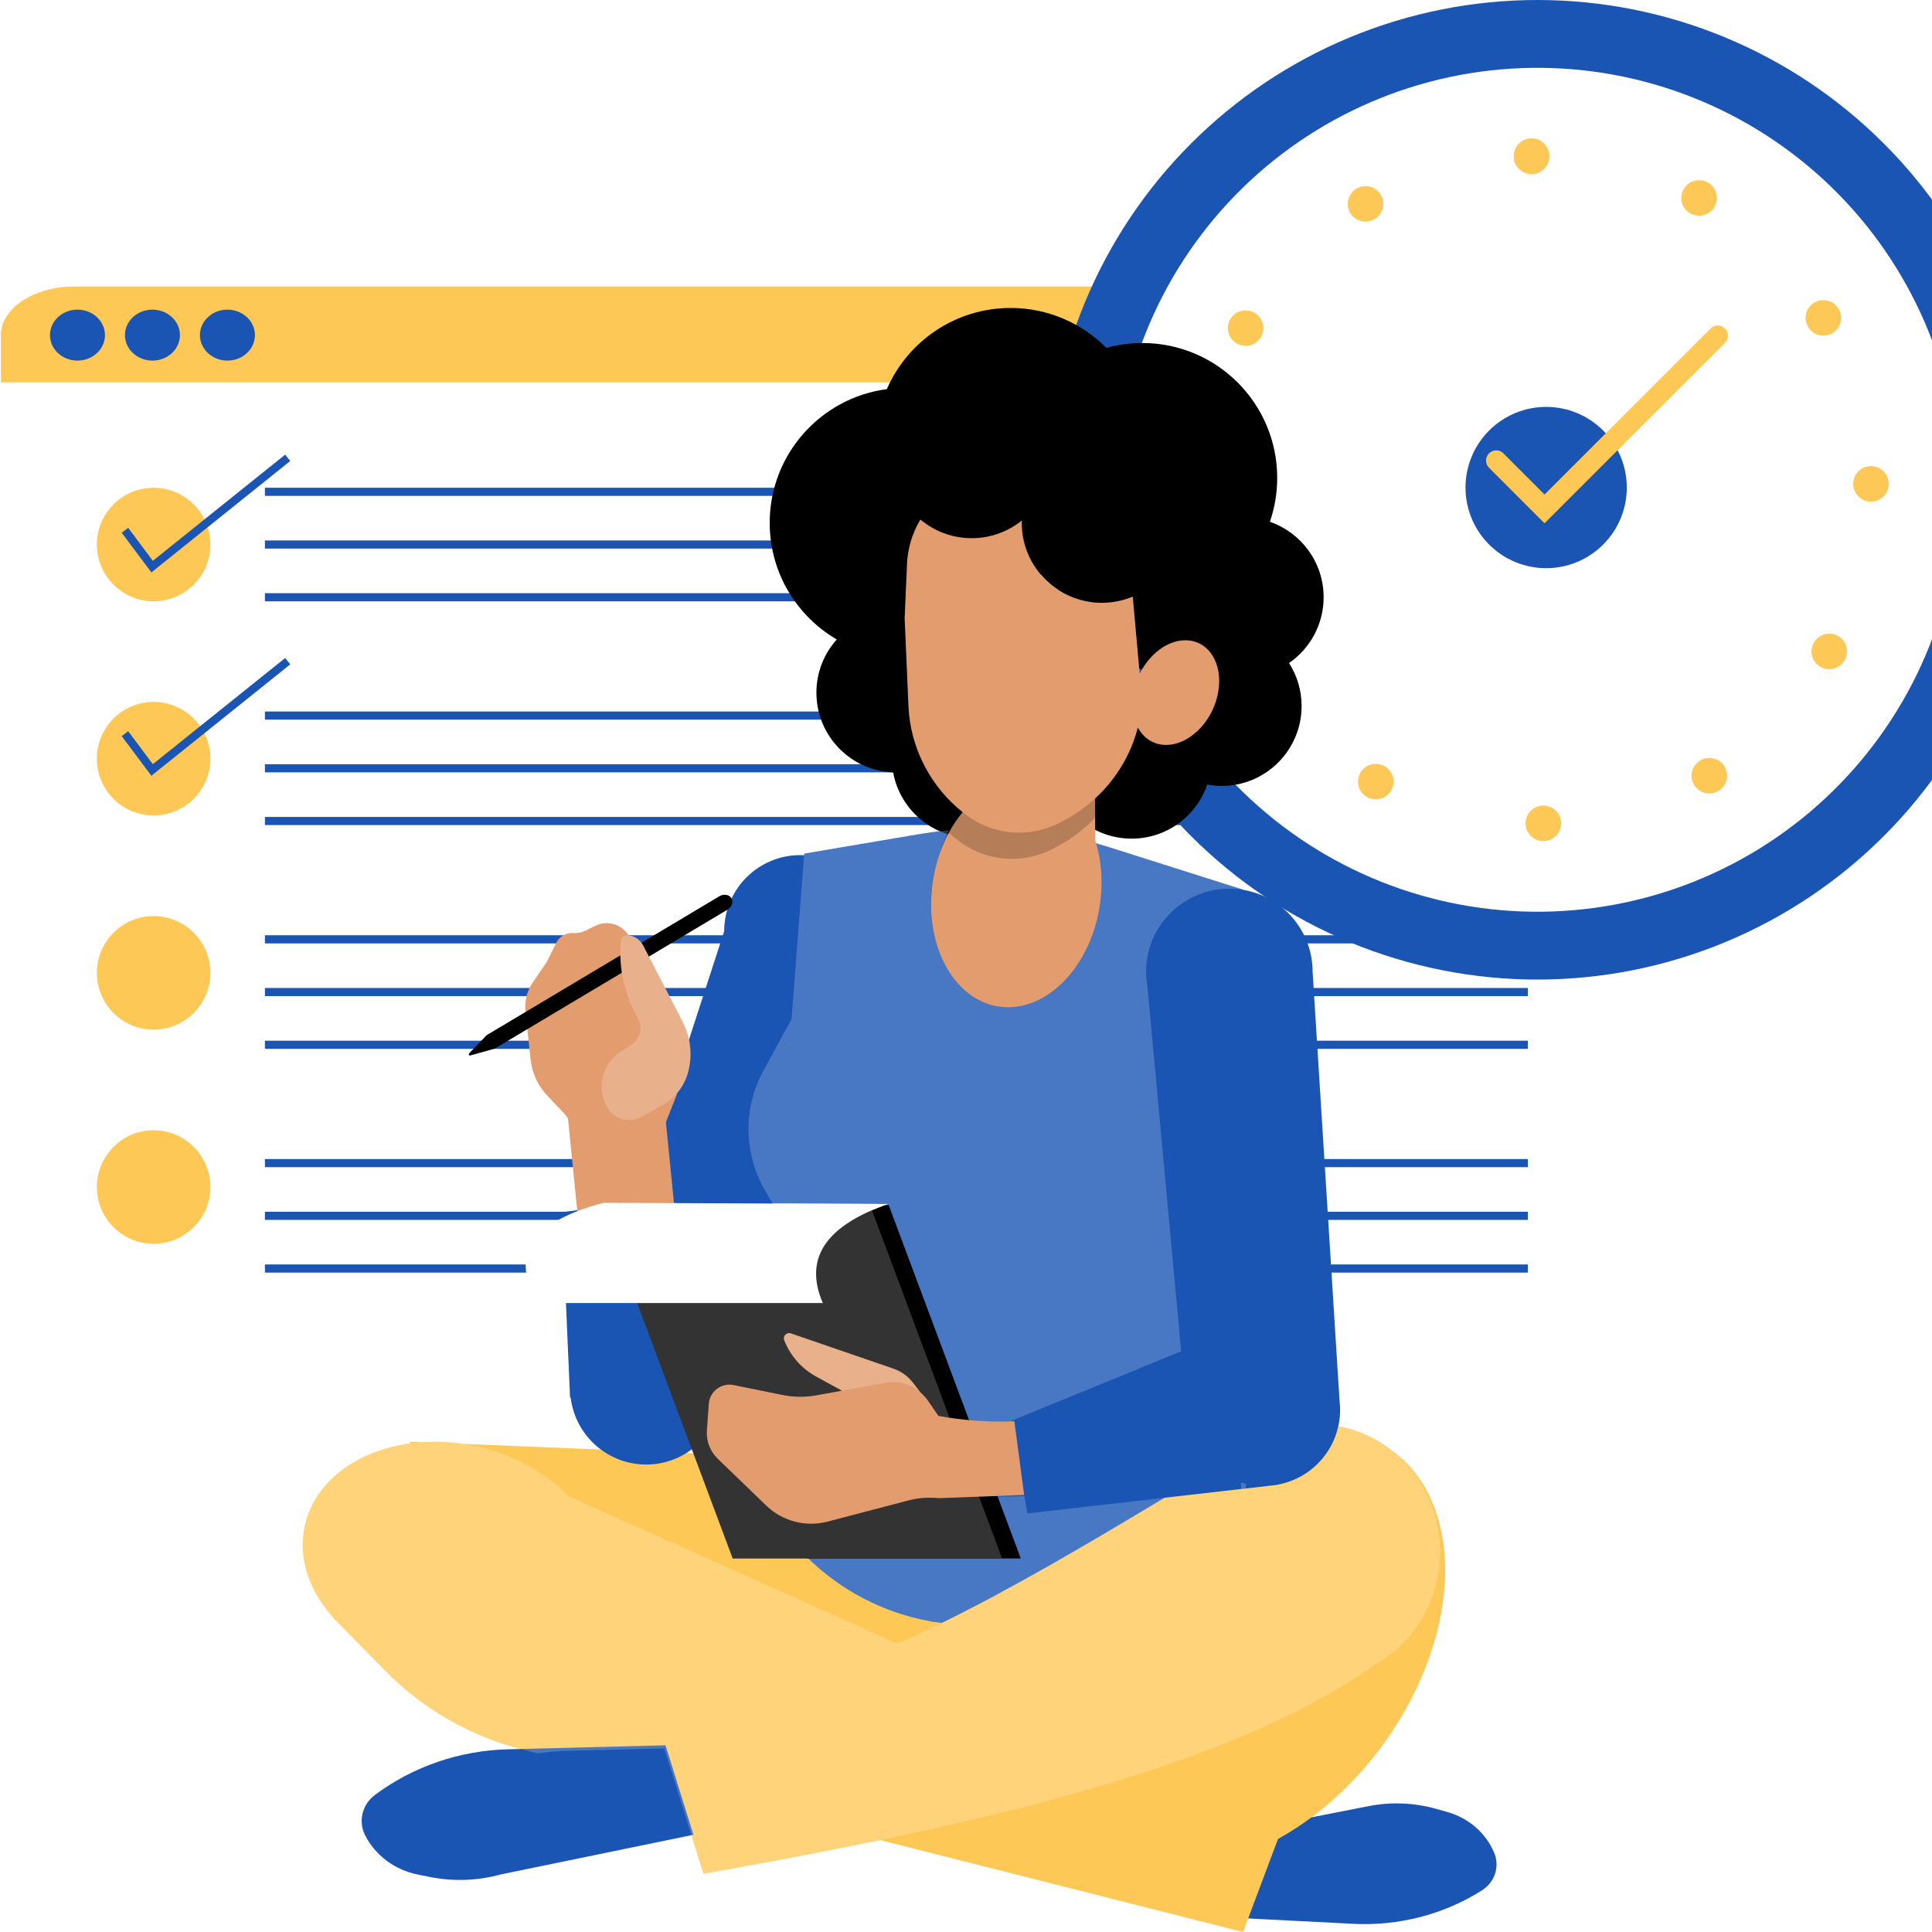 <svg xmlns="http://www.w3.org/2000/svg" xmlns:xlink="http://www.w3.org/1999/xlink" width="1080" zoomAndPan="magnify" viewBox="0 0 810 810" height="1080" preserveAspectRatio="xMidYMid meet" version="1.0"><defs><filter x="0%" y="0%" width="100%" height="100%" id="77b7a23344"><feColorMatrix values="0 0 0 0 1 0 0 0 0 1 0 0 0 0 1 0 0 0 1 0" color-interpolation-filters="sRGB"/></filter><mask id="e424b3c614"><g filter="url(#77b7a23344)"><rect x="-81" width="972" fill="#000000" y="-81" height="972" fill-opacity="0.2"/></g></mask><clipPath id="a0fc6d100e"><rect x="0" width="481" y="0" height="442"/></clipPath><mask id="b24eb450b8"><g filter="url(#77b7a23344)"><rect x="-81" width="972" fill="#000000" y="-81" height="972" fill-opacity="0.2"/></g></mask><clipPath id="a04d5f8bc4"><path d="M 1 1 L 63.84 1 L 63.84 28 L 1 28 Z M 1 1 " clip-rule="nonzero"/></clipPath><clipPath id="8d9d0fcdf1"><rect x="0" width="64" y="0" height="29"/></clipPath></defs><rect x="-81" width="972" fill="#ffffff" y="-81" height="972" fill-opacity="1"/><rect x="-81" width="972" fill="#ffffff" y="-81" height="972" fill-opacity="1"/><path fill="#ffffff" d="M 670.332 120.445 L 31.164 120.445 C 14.18 120.445 0.363 133.145 0.363 148.75 L 0.363 566.945 C 0.363 582.555 14.18 595.254 31.164 595.254 L 670.332 595.254 C 687.316 595.254 701.133 582.555 701.133 566.945 L 701.133 148.75 C 701.133 133.145 687.316 120.445 670.332 120.445 Z M 670.332 120.445 " fill-opacity="1" fill-rule="nonzero"/><path fill="#ffffff" d="M 416.348 595.941 C 413.008 595.863 409.691 595.699 406.406 595.398 C 409.691 595.699 413.008 595.887 416.348 595.941 Z M 416.348 595.941 " fill-opacity="1" fill-rule="nonzero"/><path fill="#ffffff" d="M 517.664 767.848 L 582.129 754.488 C 591.508 752.543 601.223 752.953 610.406 755.676 L 615.07 757.062 C 624.125 759.746 631.422 766.473 634.836 775.273 C 637.184 781.32 635.016 788.18 629.625 791.781 C 613.719 802.406 594.801 807.594 575.699 806.562 L 513.059 803.188 Z M 517.664 767.848 " fill-opacity="1" fill-rule="nonzero"/><path fill="#1a55b4" d="M 509.324 769.887 L 573.785 757.23 C 583.168 755.387 592.883 755.773 602.066 758.355 L 606.73 759.668 C 615.781 762.211 623.082 768.586 626.496 776.926 C 628.84 782.652 626.676 789.152 621.281 792.566 C 605.379 802.633 586.457 807.547 567.355 806.57 L 504.719 803.371 Z M 509.324 769.887 " fill-opacity="1" fill-rule="nonzero"/><path fill="#fec857" d="M 583.297 607.938 C 574.695 601.191 563.992 597.188 552.387 597.188 C 544.938 597.188 537.863 598.852 531.477 601.82 C 515.383 606.547 499.078 616.363 484.746 630.051 C 461.98 643.699 440.754 656.238 419.914 667.473 L 341.145 611.344 L 194.105 605.355 C 188.223 604.477 182.441 604.27 176.883 604.652 L 172.07 604.457 L 171.84 605.164 C 149.641 608.223 131.953 621.074 127.816 639.59 C 124.516 654.355 130.551 669.531 142.656 681.27 L 161.492 700.445 C 177.281 716.52 197.188 727.949 219.031 733.484 L 283.777 749.883 L 294.922 785.602 C 320.188 781.129 345.008 776.469 369.016 771.473 L 521.172 810.012 L 535.812 770.98 C 556.516 759.621 576.055 740.492 589.566 716.227 C 613.871 672.574 610.395 627.141 583.297 607.938 Z M 583.297 607.938 " fill-opacity="1" fill-rule="nonzero"/><path fill="#ffffff" d="M 268.266 770.141 L 201.523 789.391 C 191.809 792.191 181.555 792.547 171.676 790.418 L 166.656 789.34 C 156.918 787.242 148.695 780.754 144.395 771.77 C 141.438 765.602 143.164 758.207 148.547 753.98 C 164.426 741.523 183.914 734.543 204.09 734.086 L 270.262 732.594 Z M 268.266 770.141 " fill-opacity="1" fill-rule="nonzero"/><path fill="#1a55b4" d="M 290.734 769.238 L 210.078 785.836 C 200.355 788.527 190.105 788.902 180.234 786.926 L 175.223 785.926 C 165.496 783.977 157.301 777.859 153.035 769.363 C 150.109 763.527 151.863 756.512 157.262 752.484 C 173.184 740.613 192.691 733.922 212.867 733.406 L 279.023 731.727 Z M 290.734 769.238 " fill-opacity="1" fill-rule="nonzero"/><path fill="#fec857" d="M 670.332 120.117 L 31.164 120.117 C 14.18 120.117 0.363 129.262 0.363 140.508 L 0.363 160.293 L 701.133 160.293 L 701.133 140.508 C 701.133 129.262 687.316 120.117 670.332 120.117 Z M 670.332 120.117 " fill-opacity="1" fill-rule="nonzero"/><path fill="#fec857" d="M 64.406 204.488 C 51.277 204.488 40.598 215.168 40.598 228.297 C 40.598 241.422 51.277 252.102 64.406 252.102 C 77.535 252.102 88.215 241.422 88.215 228.297 C 88.215 215.168 77.535 204.488 64.406 204.488 Z M 64.406 204.488 " fill-opacity="1" fill-rule="nonzero"/><path fill="#fec857" d="M 64.406 294.281 C 51.277 294.281 40.598 304.961 40.598 318.086 C 40.598 331.215 51.277 341.895 64.406 341.895 C 77.535 341.895 88.215 331.215 88.215 318.086 C 88.215 304.961 77.535 294.281 64.406 294.281 Z M 64.406 294.281 " fill-opacity="1" fill-rule="nonzero"/><path fill="#fec857" d="M 64.406 384.07 C 51.277 384.07 40.598 394.75 40.598 407.879 C 40.598 421.008 51.277 431.688 64.406 431.688 C 77.535 431.688 88.215 421.008 88.215 407.879 C 88.215 394.75 77.535 384.07 64.406 384.07 Z M 64.406 384.07 " fill-opacity="1" fill-rule="nonzero"/><path fill="#fec857" d="M 64.406 473.863 C 51.277 473.863 40.598 484.543 40.598 497.672 C 40.598 510.797 51.277 521.477 64.406 521.477 C 77.535 521.477 88.215 510.797 88.215 497.672 C 88.215 484.543 77.535 473.863 64.406 473.863 Z M 64.406 473.863 " fill-opacity="1" fill-rule="nonzero"/><path fill="#1a55b4" d="M 32.48 129.816 C 26.125 129.816 20.953 134.609 20.953 140.504 C 20.953 146.395 26.125 151.191 32.48 151.191 C 38.836 151.191 44.008 146.395 44.008 140.504 C 44.008 134.609 38.836 129.816 32.48 129.816 Z M 32.48 129.816 " fill-opacity="1" fill-rule="nonzero"/><path fill="#1a55b4" d="M 63.914 151.191 C 70.27 151.191 75.441 146.395 75.441 140.504 C 75.441 134.609 70.27 129.816 63.914 129.816 C 57.559 129.816 52.387 134.609 52.387 140.504 C 52.387 146.395 57.559 151.191 63.914 151.191 Z M 63.914 151.191 " fill-opacity="1" fill-rule="nonzero"/><path fill="#1a55b4" d="M 95.348 151.191 C 101.707 151.191 106.879 146.395 106.879 140.504 C 106.879 134.609 101.707 129.816 95.348 129.816 C 88.992 129.816 83.82 134.609 83.82 140.504 C 83.82 146.395 88.992 151.191 95.348 151.191 Z M 95.348 151.191 " fill-opacity="1" fill-rule="nonzero"/><path fill="#1a55b4" d="M 111.066 204.488 L 640.551 204.488 L 640.551 207.898 L 111.066 207.898 Z M 111.066 204.488 " fill-opacity="1" fill-rule="nonzero"/><path fill="#1a55b4" d="M 111.066 226.59 L 640.551 226.59 L 640.551 230 L 111.066 230 Z M 111.066 226.59 " fill-opacity="1" fill-rule="nonzero"/><path fill="#1a55b4" d="M 111.066 248.695 L 640.551 248.695 L 640.551 252.105 L 111.066 252.105 Z M 111.066 248.695 " fill-opacity="1" fill-rule="nonzero"/><path fill="#1a55b4" d="M 111.066 298.305 L 640.551 298.305 L 640.551 301.711 L 111.066 301.711 Z M 111.066 298.305 " fill-opacity="1" fill-rule="nonzero"/><path fill="#1a55b4" d="M 111.066 320.406 L 640.551 320.406 L 640.551 323.812 L 111.066 323.812 Z M 111.066 320.406 " fill-opacity="1" fill-rule="nonzero"/><path fill="#1a55b4" d="M 111.066 342.508 L 640.551 342.508 L 640.551 345.918 L 111.066 345.918 Z M 111.066 342.508 " fill-opacity="1" fill-rule="nonzero"/><path fill="#1a55b4" d="M 111.066 392.117 L 640.551 392.117 L 640.551 395.527 L 111.066 395.527 Z M 111.066 392.117 " fill-opacity="1" fill-rule="nonzero"/><path fill="#1a55b4" d="M 111.066 414.219 L 640.551 414.219 L 640.551 417.629 L 111.066 417.629 Z M 111.066 414.219 " fill-opacity="1" fill-rule="nonzero"/><path fill="#1a55b4" d="M 111.066 436.32 L 640.551 436.32 L 640.551 439.73 L 111.066 439.73 Z M 111.066 436.32 " fill-opacity="1" fill-rule="nonzero"/><path fill="#1a55b4" d="M 111.066 485.93 L 640.551 485.93 L 640.551 489.34 L 111.066 489.34 Z M 111.066 485.93 " fill-opacity="1" fill-rule="nonzero"/><path fill="#1a55b4" d="M 111.066 508.031 L 640.551 508.031 L 640.551 511.441 L 111.066 511.441 Z M 111.066 508.031 " fill-opacity="1" fill-rule="nonzero"/><path fill="#1a55b4" d="M 111.066 530.133 L 640.551 530.133 L 640.551 533.543 L 111.066 533.543 Z M 111.066 530.133 " fill-opacity="1" fill-rule="nonzero"/><path fill="#1a55b4" d="M 121.691 193.27 L 119.559 190.609 L 64.086 235.121 L 53.754 221.305 L 51.023 223.348 L 63.469 239.988 Z M 121.691 193.27 " fill-opacity="1" fill-rule="nonzero"/><path fill="#1a55b4" d="M 119.559 275.871 L 64.086 320.383 L 53.754 306.566 L 51.023 308.609 L 63.469 325.246 L 121.691 278.527 Z M 119.559 275.871 " fill-opacity="1" fill-rule="nonzero"/><path fill="#1a55b4" d="M 849.914 205.344 C 849.914 208.703 849.832 212.062 849.668 215.418 C 849.504 218.777 849.258 222.125 848.926 225.469 C 848.598 228.816 848.188 232.148 847.695 235.473 C 847.199 238.797 846.625 242.109 845.969 245.402 C 845.316 248.699 844.578 251.977 843.762 255.238 C 842.945 258.496 842.051 261.734 841.074 264.953 C 840.098 268.168 839.043 271.355 837.914 274.52 C 836.781 277.688 835.57 280.82 834.285 283.926 C 833 287.031 831.637 290.102 830.199 293.141 C 828.766 296.176 827.254 299.176 825.668 302.141 C 824.086 305.105 822.43 308.027 820.703 310.91 C 818.973 313.793 817.176 316.633 815.309 319.426 C 813.441 322.219 811.508 324.969 809.508 327.668 C 807.504 330.367 805.438 333.016 803.305 335.613 C 801.172 338.211 798.98 340.754 796.723 343.242 C 794.465 345.734 792.148 348.168 789.773 350.543 C 787.395 352.918 784.961 355.234 782.473 357.492 C 779.984 359.75 777.438 361.945 774.84 364.074 C 772.242 366.207 769.594 368.273 766.895 370.277 C 764.195 372.277 761.449 374.215 758.656 376.082 C 755.859 377.945 753.023 379.746 750.141 381.473 C 747.258 383.199 744.336 384.855 741.371 386.441 C 738.406 388.023 735.406 389.535 732.367 390.973 C 729.332 392.41 726.258 393.77 723.152 395.055 C 720.051 396.344 716.914 397.551 713.75 398.684 C 710.586 399.816 707.395 400.871 704.18 401.844 C 700.965 402.82 697.727 403.715 694.469 404.531 C 691.207 405.348 687.93 406.086 684.633 406.742 C 681.336 407.398 678.027 407.973 674.703 408.465 C 671.379 408.957 668.043 409.367 664.699 409.699 C 661.355 410.027 658.004 410.273 654.648 410.438 C 651.293 410.605 647.934 410.688 644.574 410.688 C 641.211 410.688 637.852 410.605 634.496 410.438 C 631.141 410.273 627.789 410.027 624.445 409.699 C 621.102 409.367 617.766 408.957 614.441 408.465 C 611.117 407.973 607.809 407.398 604.512 406.742 C 601.215 406.086 597.938 405.348 594.68 404.531 C 591.418 403.715 588.18 402.82 584.965 401.844 C 581.75 400.871 578.559 399.816 575.395 398.684 C 572.23 397.551 569.098 396.344 565.992 395.055 C 562.887 393.77 559.816 392.41 556.777 390.973 C 553.738 389.535 550.738 388.023 547.773 386.441 C 544.812 384.855 541.887 383.199 539.004 381.473 C 536.121 379.746 533.285 377.945 530.488 376.078 C 527.695 374.215 524.949 372.277 522.25 370.277 C 519.551 368.273 516.902 366.207 514.305 364.074 C 511.707 361.945 509.164 359.75 506.672 357.492 C 504.184 355.234 501.75 352.918 499.371 350.543 C 496.996 348.168 494.68 345.734 492.422 343.242 C 490.168 340.754 487.973 338.211 485.84 335.613 C 483.707 333.016 481.641 330.367 479.641 327.668 C 477.637 324.969 475.703 322.219 473.836 319.426 C 471.969 316.633 470.172 313.793 468.445 310.91 C 466.715 308.027 465.059 305.105 463.477 302.141 C 461.891 299.176 460.383 296.176 458.945 293.141 C 457.508 290.102 456.145 287.031 454.859 283.926 C 453.574 280.82 452.363 277.688 451.234 274.52 C 450.102 271.355 449.047 268.168 448.07 264.953 C 447.094 261.734 446.199 258.496 445.383 255.238 C 444.566 251.977 443.832 248.699 443.176 245.402 C 442.52 242.109 441.945 238.797 441.453 235.473 C 440.957 232.148 440.547 228.816 440.219 225.469 C 439.887 222.125 439.641 218.777 439.477 215.418 C 439.312 212.062 439.23 208.703 439.23 205.344 C 439.23 201.984 439.312 198.625 439.477 195.27 C 439.641 191.91 439.887 188.562 440.219 185.215 C 440.547 181.871 440.957 178.539 441.453 175.215 C 441.945 171.891 442.52 168.578 443.176 165.281 C 443.832 161.988 444.566 158.707 445.383 155.449 C 446.199 152.188 447.094 148.953 448.07 145.734 C 449.047 142.52 450.102 139.328 451.234 136.164 C 452.363 133 453.574 129.867 454.859 126.762 C 456.145 123.656 457.508 120.586 458.945 117.547 C 460.383 114.512 461.891 111.508 463.477 108.547 C 465.059 105.582 466.715 102.66 468.445 99.777 C 470.172 96.895 471.969 94.055 473.836 91.262 C 475.703 88.465 477.637 85.719 479.641 83.02 C 481.641 80.32 483.707 77.672 485.84 75.074 C 487.973 72.477 490.168 69.934 492.422 67.441 C 494.68 64.953 496.996 62.52 499.371 60.145 C 501.75 57.766 504.184 55.449 506.672 53.195 C 509.164 50.938 511.707 48.742 514.305 46.609 C 516.902 44.48 519.551 42.41 522.25 40.41 C 524.949 38.406 527.695 36.473 530.488 34.605 C 533.285 32.738 536.121 30.941 539.004 29.215 C 541.887 27.488 544.809 25.832 547.773 24.246 C 550.738 22.664 553.738 21.152 556.777 19.715 C 559.816 18.277 562.887 16.918 565.992 15.629 C 569.098 14.344 572.23 13.137 575.395 12.004 C 578.559 10.871 581.75 9.816 584.965 8.844 C 588.18 7.867 591.418 6.969 594.68 6.152 C 597.938 5.336 601.215 4.602 604.512 3.945 C 607.809 3.289 611.117 2.715 614.441 2.223 C 617.766 1.73 621.102 1.316 624.445 0.988 C 627.789 0.66 631.141 0.414 634.496 0.246 C 637.852 0.082 641.211 0 644.574 0 C 647.934 0 651.293 0.082 654.648 0.246 C 658.004 0.414 661.355 0.66 664.699 0.988 C 668.043 1.316 671.379 1.73 674.703 2.223 C 678.027 2.715 681.336 3.289 684.633 3.945 C 687.93 4.602 691.207 5.336 694.469 6.152 C 697.727 6.969 700.965 7.867 704.18 8.844 C 707.395 9.816 710.586 10.871 713.75 12.004 C 716.914 13.137 720.051 14.344 723.152 15.629 C 726.258 16.918 729.332 18.277 732.367 19.715 C 735.406 21.152 738.406 22.664 741.371 24.246 C 744.336 25.832 747.258 27.488 750.141 29.215 C 753.023 30.941 755.859 32.738 758.656 34.605 C 761.449 36.473 764.195 38.406 766.895 40.41 C 769.594 42.41 772.242 44.48 774.84 46.609 C 777.438 48.742 779.984 50.938 782.473 53.195 C 784.961 55.449 787.395 57.766 789.773 60.145 C 792.148 62.52 794.465 64.953 796.723 67.441 C 798.98 69.934 801.172 72.477 803.305 75.074 C 805.438 77.672 807.504 80.32 809.504 83.02 C 811.508 85.719 813.441 88.465 815.309 91.262 C 817.176 94.055 818.973 96.895 820.703 99.777 C 822.43 102.66 824.086 105.582 825.668 108.547 C 827.254 111.508 828.766 114.512 830.199 117.547 C 831.637 120.586 833 123.656 834.285 126.762 C 835.57 129.867 836.781 133 837.914 136.164 C 839.043 139.328 840.098 142.52 841.074 145.734 C 842.051 148.953 842.945 152.188 843.762 155.449 C 844.578 158.707 845.316 161.988 845.969 165.281 C 846.625 168.578 847.199 171.891 847.695 175.215 C 848.188 178.539 848.598 181.871 848.926 185.215 C 849.258 188.562 849.504 191.91 849.668 195.27 C 849.832 198.625 849.914 201.984 849.914 205.344 Z M 849.914 205.344 " fill-opacity="1" fill-rule="nonzero"/><path fill="#ffffff" d="M 819.195 177.008 C 819.66 179.863 820.055 182.734 820.375 185.609 C 820.699 188.488 820.953 191.371 821.133 194.262 C 821.312 197.148 821.426 200.043 821.465 202.938 C 821.504 205.832 821.473 208.727 821.367 211.621 C 821.266 214.512 821.094 217.402 820.848 220.285 C 820.602 223.172 820.289 226.047 819.902 228.918 C 819.516 231.789 819.062 234.645 818.535 237.492 C 818.008 240.34 817.414 243.172 816.746 245.988 C 816.082 248.809 815.348 251.605 814.547 254.391 C 813.742 257.172 812.871 259.93 811.934 262.672 C 810.996 265.41 809.992 268.125 808.918 270.812 C 807.848 273.504 806.711 276.164 805.508 278.797 C 804.309 281.434 803.043 284.035 801.711 286.605 C 800.383 289.18 798.988 291.715 797.535 294.219 C 796.082 296.723 794.566 299.188 792.988 301.617 C 791.414 304.047 789.781 306.438 788.086 308.785 C 786.395 311.133 784.645 313.438 782.84 315.703 C 781.031 317.965 779.172 320.18 777.258 322.352 C 775.34 324.523 773.375 326.648 771.355 328.723 C 769.336 330.797 767.266 332.82 765.148 334.797 C 763.031 336.77 760.863 338.688 758.652 340.555 C 756.438 342.422 754.18 344.234 751.879 345.988 C 749.578 347.746 747.234 349.445 744.848 351.086 C 742.465 352.727 740.039 354.309 737.578 355.832 C 735.113 357.352 732.617 358.812 730.082 360.215 C 727.547 361.613 724.98 362.949 722.379 364.223 C 719.777 365.496 717.148 366.703 714.488 367.848 C 711.828 368.992 709.145 370.07 706.43 371.082 C 703.719 372.098 700.984 373.043 698.223 373.918 C 695.465 374.797 692.688 375.605 689.887 376.348 C 687.09 377.09 684.273 377.762 681.441 378.367 C 678.609 378.969 675.766 379.504 672.91 379.969 C 670.051 380.43 667.184 380.824 664.305 381.148 C 661.43 381.469 658.547 381.723 655.656 381.902 C 652.766 382.086 649.875 382.195 646.98 382.234 C 644.086 382.273 641.191 382.242 638.297 382.141 C 635.402 382.035 632.516 381.863 629.629 381.617 C 626.746 381.375 623.867 381.059 620.996 380.672 C 618.129 380.289 615.27 379.832 612.422 379.305 C 609.578 378.777 606.742 378.184 603.926 377.52 C 601.109 376.852 598.309 376.121 595.527 375.316 C 592.746 374.516 589.984 373.645 587.246 372.707 C 584.508 371.766 581.793 370.762 579.102 369.691 C 576.414 368.621 573.75 367.48 571.117 366.281 C 568.484 365.078 565.879 363.812 563.309 362.48 C 560.738 361.152 558.199 359.762 555.695 358.305 C 553.191 356.852 550.727 355.336 548.297 353.762 C 545.867 352.184 543.48 350.551 541.133 348.859 C 538.781 347.164 536.477 345.414 534.215 343.609 C 531.953 341.805 529.734 339.941 527.562 338.027 C 525.391 336.113 523.27 334.145 521.191 332.125 C 519.117 330.105 517.094 328.039 515.121 325.918 C 513.148 323.801 511.227 321.637 509.359 319.422 C 507.492 317.211 505.684 314.953 503.926 312.652 C 502.168 310.348 500.473 308.004 498.828 305.621 C 497.188 303.234 495.605 300.812 494.086 298.348 C 492.562 295.887 491.102 293.387 489.703 290.852 C 488.305 288.316 486.969 285.75 485.695 283.148 C 484.422 280.551 483.211 277.918 482.066 275.262 C 480.922 272.602 479.844 269.914 478.832 267.203 C 477.82 264.488 476.875 261.754 475.996 258.996 C 475.117 256.238 474.309 253.457 473.566 250.66 C 472.824 247.859 472.152 245.047 471.551 242.215 C 470.945 239.383 470.414 236.539 469.949 233.68 C 469.484 230.82 469.094 227.953 468.77 225.078 C 468.445 222.199 468.195 219.316 468.012 216.426 C 467.832 213.539 467.719 210.645 467.68 207.75 C 467.641 204.855 467.672 201.961 467.777 199.066 C 467.879 196.176 468.051 193.285 468.297 190.398 C 468.543 187.516 468.855 184.637 469.242 181.77 C 469.629 178.898 470.086 176.043 470.609 173.195 C 471.137 170.348 471.73 167.516 472.398 164.695 C 473.062 161.879 473.797 159.078 474.598 156.297 C 475.402 153.516 476.273 150.754 477.211 148.016 C 478.148 145.277 479.152 142.562 480.227 139.875 C 481.297 137.184 482.434 134.523 483.637 131.887 C 484.836 129.254 486.105 126.652 487.434 124.078 C 488.766 121.508 490.156 118.969 491.609 116.469 C 493.066 113.965 494.578 111.496 496.156 109.07 C 497.73 106.641 499.367 104.25 501.059 101.902 C 502.75 99.555 504.5 97.246 506.309 94.984 C 508.113 92.723 509.973 90.504 511.887 88.332 C 513.805 86.164 515.77 84.039 517.789 81.965 C 519.809 79.891 521.879 77.863 523.996 75.891 C 526.113 73.918 528.281 72 530.492 70.133 C 532.707 68.266 534.965 66.453 537.266 64.695 C 539.566 62.941 541.91 61.242 544.297 59.602 C 546.68 57.961 549.105 56.379 551.566 54.855 C 554.031 53.332 556.531 51.871 559.062 50.473 C 561.598 49.074 564.164 47.738 566.766 46.465 C 569.367 45.191 571.996 43.98 574.656 42.84 C 577.316 41.695 580 40.617 582.715 39.602 C 585.426 38.59 588.16 37.645 590.922 36.766 C 593.68 35.891 596.457 35.078 599.258 34.34 C 602.055 33.598 604.871 32.926 607.703 32.32 C 610.535 31.719 613.379 31.184 616.238 30.719 C 619.094 30.258 621.961 29.863 624.84 29.539 C 627.715 29.215 630.598 28.965 633.488 28.781 C 636.379 28.602 639.27 28.492 642.164 28.453 C 645.062 28.414 647.953 28.445 650.848 28.547 C 653.742 28.648 656.629 28.824 659.516 29.066 C 662.402 29.312 665.277 29.629 668.148 30.012 C 671.016 30.398 673.875 30.855 676.723 31.383 C 679.57 31.906 682.402 32.504 685.219 33.168 C 688.035 33.832 690.836 34.566 693.617 35.371 C 696.398 36.172 699.16 37.043 701.898 37.98 C 704.637 38.918 707.352 39.926 710.043 40.996 C 712.73 42.066 715.395 43.203 718.027 44.406 C 720.66 45.609 723.266 46.875 725.836 48.203 C 728.406 49.535 730.945 50.926 733.449 52.383 C 735.953 53.836 738.418 55.352 740.848 56.926 C 743.277 58.504 745.664 60.137 748.012 61.828 C 750.363 63.523 752.668 65.273 754.93 67.078 C 757.195 68.883 759.41 70.746 761.582 72.66 C 763.754 74.574 765.875 76.543 767.953 78.559 C 770.027 80.578 772.051 82.648 774.023 84.766 C 775.996 86.887 777.918 89.051 779.785 91.266 C 781.652 93.477 783.465 95.734 785.219 98.035 C 786.977 100.34 788.676 102.68 790.316 105.066 C 791.957 107.453 793.539 109.875 795.059 112.34 C 796.582 114.801 798.043 117.301 799.441 119.836 C 800.84 122.371 802.18 124.938 803.453 127.535 C 804.727 130.137 805.934 132.766 807.078 135.426 C 808.223 138.086 809.301 140.773 810.312 143.484 C 811.324 146.195 812.27 148.934 813.148 151.691 C 814.027 154.449 814.836 157.23 815.578 160.027 C 816.32 162.828 816.992 165.641 817.594 168.473 C 818.199 171.305 818.734 174.148 819.195 177.008 Z M 819.195 177.008 " fill-opacity="1" fill-rule="nonzero"/><path fill="#fec857" d="M 649.535 65.5 C 649.535 65.992 649.488 66.477 649.395 66.953 C 649.297 67.434 649.156 67.898 648.969 68.352 C 648.781 68.805 648.555 69.23 648.281 69.637 C 648.012 70.047 647.703 70.422 647.355 70.766 C 647.012 71.113 646.633 71.422 646.227 71.691 C 645.82 71.965 645.391 72.195 644.941 72.383 C 644.488 72.566 644.023 72.711 643.543 72.805 C 643.062 72.898 642.578 72.949 642.09 72.949 C 641.602 72.949 641.117 72.898 640.637 72.805 C 640.156 72.711 639.691 72.566 639.242 72.383 C 638.789 72.195 638.359 71.965 637.953 71.691 C 637.547 71.422 637.172 71.113 636.824 70.766 C 636.48 70.422 636.172 70.047 635.898 69.637 C 635.629 69.23 635.398 68.805 635.211 68.352 C 635.023 67.898 634.883 67.434 634.785 66.953 C 634.691 66.477 634.645 65.992 634.645 65.5 C 634.645 65.012 634.691 64.527 634.785 64.047 C 634.883 63.57 635.023 63.102 635.211 62.652 C 635.398 62.199 635.629 61.77 635.898 61.363 C 636.172 60.957 636.48 60.582 636.824 60.234 C 637.172 59.891 637.547 59.582 637.953 59.309 C 638.359 59.039 638.789 58.809 639.242 58.621 C 639.691 58.434 640.156 58.293 640.637 58.199 C 641.117 58.102 641.602 58.055 642.09 58.055 C 642.578 58.055 643.062 58.102 643.543 58.199 C 644.023 58.293 644.488 58.434 644.941 58.621 C 645.391 58.809 645.82 59.039 646.227 59.309 C 646.633 59.582 647.012 59.891 647.355 60.234 C 647.703 60.582 648.012 60.957 648.281 61.363 C 648.555 61.77 648.781 62.199 648.969 62.652 C 649.156 63.102 649.297 63.57 649.395 64.047 C 649.488 64.527 649.535 65.012 649.535 65.5 Z M 649.535 65.5 " fill-opacity="1" fill-rule="nonzero"/><path fill="#fec857" d="M 649.535 65.5 C 649.535 65.992 649.488 66.477 649.395 66.953 C 649.297 67.434 649.156 67.898 648.969 68.352 C 648.781 68.805 648.555 69.23 648.281 69.637 C 648.012 70.047 647.703 70.422 647.355 70.766 C 647.012 71.113 646.633 71.422 646.227 71.691 C 645.82 71.965 645.391 72.195 644.941 72.383 C 644.488 72.566 644.023 72.711 643.543 72.805 C 643.062 72.898 642.578 72.949 642.09 72.949 C 641.602 72.949 641.117 72.898 640.637 72.805 C 640.156 72.711 639.691 72.566 639.242 72.383 C 638.789 72.195 638.359 71.965 637.953 71.691 C 637.547 71.422 637.172 71.113 636.824 70.766 C 636.48 70.422 636.172 70.047 635.898 69.637 C 635.629 69.23 635.398 68.805 635.211 68.352 C 635.023 67.898 634.883 67.434 634.785 66.953 C 634.691 66.477 634.645 65.992 634.645 65.5 C 634.645 65.012 634.691 64.527 634.785 64.047 C 634.883 63.57 635.023 63.102 635.211 62.652 C 635.398 62.199 635.629 61.77 635.898 61.363 C 636.172 60.957 636.48 60.582 636.824 60.234 C 637.172 59.891 637.547 59.582 637.953 59.309 C 638.359 59.039 638.789 58.809 639.242 58.621 C 639.691 58.434 640.156 58.293 640.637 58.199 C 641.117 58.102 641.602 58.055 642.09 58.055 C 642.578 58.055 643.062 58.102 643.543 58.199 C 644.023 58.293 644.488 58.434 644.941 58.621 C 645.391 58.809 645.82 59.039 646.227 59.309 C 646.633 59.582 647.012 59.891 647.355 60.234 C 647.703 60.582 648.012 60.957 648.281 61.363 C 648.555 61.77 648.781 62.199 648.969 62.652 C 649.156 63.102 649.297 63.57 649.395 64.047 C 649.488 64.527 649.535 65.012 649.535 65.5 Z M 649.535 65.5 " fill-opacity="1" fill-rule="nonzero"/><path fill="#fec857" d="M 579.949 85.477 C 579.949 85.969 579.902 86.453 579.809 86.93 C 579.711 87.41 579.57 87.875 579.383 88.328 C 579.195 88.781 578.965 89.207 578.695 89.613 C 578.422 90.023 578.113 90.398 577.77 90.742 C 577.422 91.09 577.047 91.398 576.641 91.668 C 576.234 91.941 575.805 92.172 575.352 92.359 C 574.902 92.543 574.438 92.688 573.957 92.781 C 573.477 92.875 572.992 92.926 572.504 92.926 C 572.016 92.926 571.531 92.875 571.051 92.781 C 570.57 92.688 570.105 92.543 569.652 92.359 C 569.203 92.172 568.773 91.941 568.367 91.668 C 567.961 91.398 567.582 91.09 567.238 90.742 C 566.891 90.398 566.582 90.023 566.312 89.613 C 566.039 89.207 565.812 88.781 565.625 88.328 C 565.438 87.875 565.297 87.41 565.199 86.93 C 565.105 86.453 565.059 85.969 565.059 85.477 C 565.059 84.988 565.105 84.504 565.199 84.023 C 565.297 83.547 565.438 83.078 565.625 82.629 C 565.812 82.176 566.039 81.746 566.312 81.34 C 566.582 80.934 566.891 80.559 567.238 80.211 C 567.582 79.867 567.961 79.559 568.367 79.285 C 568.773 79.016 569.203 78.785 569.652 78.598 C 570.105 78.41 570.57 78.27 571.051 78.176 C 571.531 78.078 572.016 78.031 572.504 78.031 C 572.992 78.031 573.477 78.078 573.957 78.176 C 574.438 78.27 574.902 78.41 575.352 78.598 C 575.805 78.785 576.234 79.016 576.641 79.285 C 577.047 79.559 577.422 79.867 577.77 80.211 C 578.113 80.559 578.422 80.934 578.695 81.34 C 578.965 81.746 579.195 82.176 579.383 82.629 C 579.57 83.078 579.711 83.547 579.809 84.023 C 579.902 84.504 579.949 84.988 579.949 85.477 Z M 579.949 85.477 " fill-opacity="1" fill-rule="nonzero"/><path fill="#fec857" d="M 529.672 137.574 C 529.672 138.062 529.625 138.547 529.527 139.027 C 529.434 139.504 529.293 139.969 529.105 140.422 C 528.918 140.875 528.688 141.305 528.418 141.711 C 528.145 142.117 527.836 142.492 527.492 142.84 C 527.145 143.184 526.77 143.492 526.363 143.766 C 525.957 144.035 525.527 144.266 525.074 144.453 C 524.621 144.641 524.156 144.781 523.676 144.875 C 523.199 144.973 522.715 145.02 522.227 145.02 C 521.734 145.02 521.25 144.973 520.773 144.875 C 520.293 144.781 519.828 144.641 519.375 144.453 C 518.922 144.266 518.496 144.035 518.086 143.766 C 517.68 143.492 517.305 143.184 516.961 142.84 C 516.613 142.492 516.305 142.117 516.035 141.711 C 515.762 141.305 515.531 140.875 515.344 140.422 C 515.156 139.969 515.016 139.504 514.922 139.027 C 514.824 138.547 514.777 138.062 514.777 137.574 C 514.777 137.082 514.824 136.598 514.922 136.121 C 515.016 135.641 515.156 135.176 515.344 134.723 C 515.531 134.27 515.762 133.844 516.035 133.438 C 516.305 133.027 516.613 132.652 516.961 132.309 C 517.305 131.961 517.68 131.652 518.086 131.383 C 518.496 131.109 518.922 130.879 519.375 130.691 C 519.828 130.504 520.293 130.363 520.773 130.27 C 521.25 130.172 521.734 130.125 522.227 130.125 C 522.715 130.125 523.199 130.172 523.676 130.27 C 524.156 130.363 524.621 130.504 525.074 130.691 C 525.527 130.879 525.957 131.109 526.363 131.383 C 526.77 131.652 527.145 131.961 527.492 132.309 C 527.836 132.652 528.145 133.027 528.418 133.438 C 528.688 133.844 528.918 134.27 529.105 134.723 C 529.293 135.176 529.434 135.641 529.527 136.121 C 529.625 136.598 529.672 137.082 529.672 137.574 Z M 529.672 137.574 " fill-opacity="1" fill-rule="nonzero"/><path fill="#fec857" d="M 512.176 207.824 C 512.176 208.316 512.129 208.797 512.035 209.277 C 511.938 209.758 511.797 210.223 511.609 210.676 C 511.422 211.125 511.195 211.555 510.922 211.961 C 510.652 212.371 510.344 212.746 509.996 213.09 C 509.652 213.438 509.273 213.746 508.867 214.016 C 508.461 214.289 508.031 214.52 507.582 214.707 C 507.129 214.891 506.664 215.035 506.184 215.129 C 505.703 215.223 505.219 215.273 504.73 215.273 C 504.242 215.273 503.758 215.223 503.277 215.129 C 502.797 215.035 502.332 214.891 501.883 214.707 C 501.43 214.52 501 214.289 500.594 214.016 C 500.188 213.746 499.812 213.438 499.465 213.09 C 499.121 212.746 498.812 212.371 498.539 211.961 C 498.266 211.555 498.039 211.125 497.852 210.676 C 497.664 210.223 497.523 209.758 497.426 209.277 C 497.332 208.797 497.285 208.316 497.285 207.824 C 497.285 207.336 497.332 206.852 497.426 206.371 C 497.523 205.895 497.664 205.426 497.852 204.977 C 498.039 204.523 498.266 204.094 498.539 203.688 C 498.812 203.281 499.121 202.906 499.465 202.559 C 499.812 202.215 500.188 201.906 500.594 201.633 C 501 201.363 501.43 201.133 501.883 200.945 C 502.332 200.758 502.797 200.617 503.277 200.523 C 503.758 200.426 504.242 200.379 504.73 200.379 C 505.219 200.379 505.703 200.426 506.184 200.523 C 506.664 200.617 507.129 200.758 507.582 200.945 C 508.031 201.133 508.461 201.363 508.867 201.633 C 509.273 201.906 509.652 202.215 509.996 202.559 C 510.344 202.906 510.652 203.281 510.922 203.688 C 511.195 204.094 511.422 204.523 511.609 204.977 C 511.797 205.426 511.938 205.895 512.035 206.371 C 512.129 206.852 512.176 207.336 512.176 207.824 Z M 512.176 207.824 " fill-opacity="1" fill-rule="nonzero"/><path fill="#fec857" d="M 532.152 277.414 C 532.152 277.902 532.105 278.387 532.012 278.867 C 531.914 279.348 531.773 279.812 531.586 280.266 C 531.398 280.715 531.172 281.145 530.898 281.551 C 530.629 281.957 530.32 282.336 529.973 282.68 C 529.625 283.027 529.25 283.336 528.844 283.605 C 528.438 283.879 528.008 284.105 527.559 284.293 C 527.105 284.48 526.641 284.621 526.16 284.719 C 525.68 284.812 525.195 284.859 524.707 284.859 C 524.219 284.859 523.734 284.812 523.254 284.719 C 522.773 284.621 522.309 284.48 521.859 284.293 C 521.406 284.105 520.977 283.879 520.57 283.605 C 520.164 283.336 519.789 283.027 519.441 282.68 C 519.098 282.336 518.789 281.957 518.516 281.551 C 518.242 281.145 518.016 280.715 517.828 280.266 C 517.641 279.812 517.5 279.348 517.402 278.867 C 517.309 278.387 517.262 277.902 517.262 277.414 C 517.262 276.926 517.309 276.441 517.402 275.961 C 517.5 275.48 517.641 275.016 517.828 274.566 C 518.016 274.113 518.242 273.684 518.516 273.277 C 518.789 272.871 519.098 272.496 519.441 272.148 C 519.789 271.805 520.164 271.496 520.57 271.223 C 520.977 270.953 521.406 270.723 521.859 270.535 C 522.309 270.348 522.773 270.207 523.254 270.109 C 523.734 270.016 524.219 269.969 524.707 269.969 C 525.195 269.969 525.68 270.016 526.16 270.109 C 526.641 270.207 527.105 270.348 527.559 270.535 C 528.008 270.723 528.438 270.953 528.844 271.223 C 529.25 271.496 529.625 271.805 529.973 272.148 C 530.32 272.496 530.629 272.871 530.898 273.277 C 531.172 273.684 531.398 274.113 531.586 274.566 C 531.773 275.016 531.914 275.48 532.012 275.961 C 532.105 276.441 532.152 276.926 532.152 277.414 Z M 532.152 277.414 " fill-opacity="1" fill-rule="nonzero"/><path fill="#fec857" d="M 584.25 327.691 C 584.25 328.18 584.199 328.664 584.105 329.145 C 584.012 329.625 583.867 330.09 583.68 330.539 C 583.496 330.992 583.266 331.422 582.992 331.828 C 582.723 332.234 582.414 332.609 582.066 332.957 C 581.723 333.301 581.344 333.609 580.938 333.883 C 580.531 334.152 580.102 334.383 579.652 334.57 C 579.199 334.758 578.734 334.898 578.254 334.996 C 577.773 335.09 577.289 335.137 576.801 335.137 C 576.312 335.137 575.828 335.09 575.348 334.996 C 574.871 334.898 574.402 334.758 573.953 334.57 C 573.5 334.383 573.07 334.152 572.664 333.883 C 572.258 333.609 571.883 333.301 571.535 332.957 C 571.191 332.609 570.883 332.234 570.609 331.828 C 570.34 331.422 570.109 330.992 569.922 330.539 C 569.734 330.09 569.594 329.625 569.5 329.145 C 569.402 328.664 569.355 328.18 569.355 327.691 C 569.355 327.203 569.402 326.719 569.5 326.238 C 569.594 325.758 569.734 325.293 569.922 324.84 C 570.109 324.391 570.34 323.961 570.609 323.555 C 570.883 323.148 571.191 322.77 571.535 322.426 C 571.883 322.078 572.258 321.77 572.664 321.5 C 573.07 321.227 573.5 321 573.953 320.812 C 574.402 320.625 574.871 320.484 575.348 320.387 C 575.828 320.293 576.312 320.246 576.801 320.246 C 577.289 320.246 577.773 320.293 578.254 320.387 C 578.734 320.484 579.199 320.625 579.652 320.812 C 580.102 321 580.531 321.227 580.938 321.5 C 581.344 321.77 581.723 322.078 582.066 322.426 C 582.414 322.77 582.723 323.148 582.992 323.555 C 583.266 323.961 583.496 324.391 583.68 324.84 C 583.867 325.293 584.012 325.758 584.105 326.238 C 584.199 326.719 584.25 327.203 584.25 327.691 Z M 584.25 327.691 " fill-opacity="1" fill-rule="nonzero"/><path fill="#fec857" d="M 654.504 345.184 C 654.504 345.676 654.457 346.16 654.359 346.637 C 654.266 347.117 654.125 347.582 653.938 348.035 C 653.75 348.488 653.52 348.914 653.25 349.324 C 652.977 349.73 652.668 350.105 652.324 350.449 C 651.977 350.797 651.602 351.105 651.195 351.375 C 650.789 351.648 650.359 351.879 649.906 352.066 C 649.453 352.254 648.988 352.395 648.508 352.488 C 648.031 352.586 647.547 352.633 647.059 352.633 C 646.566 352.633 646.082 352.586 645.605 352.488 C 645.125 352.395 644.66 352.254 644.207 352.066 C 643.754 351.879 643.328 351.648 642.918 351.375 C 642.512 351.105 642.137 350.797 641.793 350.449 C 641.445 350.105 641.137 349.73 640.863 349.324 C 640.594 348.914 640.363 348.488 640.176 348.035 C 639.988 347.582 639.848 347.117 639.754 346.637 C 639.656 346.16 639.609 345.676 639.609 345.184 C 639.609 344.695 639.656 344.211 639.754 343.734 C 639.848 343.254 639.988 342.789 640.176 342.336 C 640.363 341.883 640.594 341.453 640.863 341.047 C 641.137 340.641 641.445 340.266 641.793 339.918 C 642.137 339.574 642.512 339.266 642.918 338.992 C 643.328 338.723 643.754 338.492 644.207 338.305 C 644.66 338.117 645.125 337.977 645.605 337.883 C 646.082 337.785 646.566 337.738 647.059 337.738 C 647.547 337.738 648.031 337.785 648.508 337.883 C 648.988 337.977 649.453 338.117 649.906 338.305 C 650.359 338.492 650.789 338.723 651.195 338.992 C 651.602 339.266 651.977 339.574 652.324 339.918 C 652.668 340.266 652.977 340.641 653.25 341.047 C 653.52 341.453 653.75 341.883 653.938 342.336 C 654.125 342.789 654.266 343.254 654.359 343.734 C 654.457 344.211 654.504 344.695 654.504 345.184 Z M 654.504 345.184 " fill-opacity="1" fill-rule="nonzero"/><path fill="#fec857" d="M 724.09 325.207 C 724.09 325.699 724.043 326.184 723.945 326.66 C 723.852 327.141 723.711 327.605 723.523 328.059 C 723.336 328.512 723.105 328.938 722.836 329.348 C 722.562 329.754 722.254 330.129 721.91 330.473 C 721.562 330.82 721.188 331.129 720.781 331.398 C 720.375 331.672 719.945 331.902 719.492 332.09 C 719.043 332.277 718.574 332.418 718.098 332.512 C 717.617 332.609 717.133 332.656 716.645 332.656 C 716.156 332.656 715.672 332.609 715.191 332.512 C 714.711 332.418 714.246 332.277 713.793 332.09 C 713.344 331.902 712.914 331.672 712.508 331.398 C 712.102 331.129 711.723 330.82 711.379 330.473 C 711.031 330.129 710.723 329.754 710.453 329.348 C 710.18 328.938 709.949 328.512 709.766 328.059 C 709.578 327.605 709.438 327.141 709.34 326.66 C 709.246 326.184 709.195 325.699 709.195 325.207 C 709.195 324.719 709.246 324.234 709.34 323.758 C 709.438 323.277 709.578 322.812 709.766 322.359 C 709.949 321.906 710.18 321.477 710.453 321.07 C 710.723 320.664 711.031 320.289 711.379 319.941 C 711.723 319.598 712.102 319.289 712.508 319.016 C 712.914 318.746 713.344 318.516 713.793 318.328 C 714.246 318.141 714.711 318 715.191 317.906 C 715.672 317.809 716.156 317.762 716.645 317.762 C 717.133 317.762 717.617 317.809 718.098 317.906 C 718.574 318 719.043 318.141 719.492 318.328 C 719.945 318.516 720.375 318.746 720.781 319.016 C 721.188 319.289 721.562 319.598 721.91 319.941 C 722.254 320.289 722.562 320.664 722.836 321.07 C 723.105 321.477 723.336 321.906 723.523 322.359 C 723.711 322.812 723.852 323.277 723.949 323.758 C 724.043 324.234 724.09 324.719 724.09 325.207 Z M 724.09 325.207 " fill-opacity="1" fill-rule="nonzero"/><path fill="#fec857" d="M 774.367 273.113 C 774.367 273.602 774.32 274.086 774.223 274.566 C 774.129 275.047 773.988 275.512 773.801 275.965 C 773.613 276.414 773.383 276.844 773.113 277.25 C 772.84 277.656 772.531 278.035 772.188 278.379 C 771.84 278.727 771.465 279.035 771.059 279.305 C 770.652 279.578 770.223 279.805 769.77 279.992 C 769.316 280.18 768.852 280.32 768.371 280.418 C 767.895 280.512 767.41 280.562 766.922 280.562 C 766.43 280.562 765.945 280.512 765.469 280.418 C 764.988 280.32 764.523 280.18 764.07 279.992 C 763.617 279.809 763.188 279.578 762.781 279.305 C 762.375 279.035 762 278.727 761.656 278.379 C 761.309 278.035 761 277.656 760.727 277.25 C 760.457 276.844 760.227 276.414 760.039 275.965 C 759.852 275.512 759.711 275.047 759.617 274.566 C 759.52 274.086 759.473 273.602 759.473 273.113 C 759.473 272.625 759.52 272.141 759.617 271.66 C 759.711 271.184 759.852 270.715 760.039 270.266 C 760.227 269.812 760.457 269.383 760.727 268.977 C 761 268.57 761.309 268.195 761.656 267.848 C 762 267.504 762.375 267.195 762.781 266.922 C 763.191 266.652 763.617 266.422 764.07 266.234 C 764.523 266.047 764.988 265.906 765.469 265.812 C 765.945 265.715 766.43 265.668 766.922 265.668 C 767.41 265.668 767.895 265.715 768.371 265.812 C 768.852 265.906 769.316 266.047 769.77 266.234 C 770.223 266.422 770.652 266.652 771.059 266.922 C 771.465 267.195 771.84 267.504 772.188 267.848 C 772.531 268.195 772.84 268.57 773.113 268.977 C 773.383 269.383 773.613 269.812 773.801 270.266 C 773.988 270.715 774.129 271.184 774.223 271.66 C 774.32 272.141 774.367 272.625 774.367 273.113 Z M 774.367 273.113 " fill-opacity="1" fill-rule="nonzero"/><path fill="#fec857" d="M 791.859 202.859 C 791.859 203.352 791.812 203.836 791.719 204.312 C 791.621 204.793 791.48 205.258 791.293 205.711 C 791.105 206.164 790.879 206.59 790.605 207 C 790.336 207.406 790.027 207.781 789.68 208.125 C 789.336 208.473 788.957 208.781 788.551 209.051 C 788.145 209.324 787.715 209.555 787.266 209.742 C 786.812 209.93 786.348 210.07 785.867 210.164 C 785.387 210.262 784.902 210.309 784.414 210.309 C 783.926 210.309 783.441 210.262 782.961 210.164 C 782.48 210.07 782.016 209.93 781.566 209.742 C 781.113 209.555 780.684 209.324 780.277 209.055 C 779.871 208.781 779.496 208.473 779.148 208.125 C 778.805 207.781 778.496 207.406 778.223 207 C 777.953 206.59 777.723 206.164 777.535 205.711 C 777.348 205.258 777.207 204.793 777.109 204.312 C 777.016 203.836 776.969 203.352 776.969 202.859 C 776.969 202.371 777.016 201.887 777.109 201.41 C 777.207 200.93 777.348 200.465 777.535 200.012 C 777.723 199.559 777.953 199.129 778.223 198.723 C 778.496 198.316 778.805 197.941 779.148 197.594 C 779.496 197.25 779.871 196.941 780.277 196.668 C 780.684 196.398 781.113 196.168 781.566 195.98 C 782.016 195.793 782.48 195.652 782.961 195.559 C 783.441 195.461 783.926 195.414 784.414 195.414 C 784.902 195.414 785.387 195.461 785.867 195.559 C 786.348 195.652 786.812 195.793 787.266 195.98 C 787.715 196.168 788.145 196.398 788.551 196.668 C 788.957 196.941 789.336 197.25 789.68 197.594 C 790.027 197.941 790.336 198.316 790.605 198.723 C 790.879 199.129 791.105 199.559 791.293 200.012 C 791.48 200.465 791.621 200.93 791.719 201.41 C 791.812 201.887 791.859 202.371 791.859 202.859 Z M 791.859 202.859 " fill-opacity="1" fill-rule="nonzero"/><path fill="#fec857" d="M 771.883 133.273 C 771.883 133.762 771.836 134.246 771.742 134.727 C 771.645 135.203 771.504 135.672 771.316 136.121 C 771.129 136.574 770.902 137.004 770.629 137.41 C 770.359 137.816 770.051 138.191 769.703 138.539 C 769.359 138.883 768.98 139.191 768.574 139.465 C 768.168 139.734 767.738 139.965 767.289 140.152 C 766.836 140.34 766.371 140.48 765.891 140.574 C 765.41 140.672 764.926 140.719 764.438 140.719 C 763.949 140.719 763.465 140.672 762.984 140.574 C 762.504 140.48 762.039 140.34 761.59 140.152 C 761.137 139.965 760.707 139.734 760.301 139.465 C 759.895 139.191 759.52 138.883 759.172 138.539 C 758.828 138.191 758.52 137.816 758.246 137.41 C 757.977 137.004 757.746 136.574 757.559 136.121 C 757.371 135.672 757.23 135.203 757.133 134.727 C 757.039 134.246 756.992 133.762 756.992 133.273 C 756.992 132.781 757.039 132.301 757.133 131.82 C 757.23 131.34 757.371 130.875 757.559 130.422 C 757.746 129.973 757.977 129.543 758.246 129.137 C 758.52 128.727 758.828 128.352 759.172 128.008 C 759.52 127.66 759.895 127.352 760.301 127.082 C 760.707 126.809 761.137 126.578 761.59 126.391 C 762.039 126.207 762.504 126.062 762.984 125.969 C 763.465 125.875 763.949 125.824 764.438 125.824 C 764.926 125.824 765.41 125.875 765.891 125.969 C 766.371 126.062 766.836 126.207 767.289 126.391 C 767.738 126.578 768.168 126.809 768.574 127.082 C 768.98 127.352 769.359 127.66 769.703 128.008 C 770.051 128.352 770.359 128.727 770.629 129.137 C 770.902 129.543 771.129 129.973 771.316 130.422 C 771.504 130.875 771.645 131.34 771.742 131.82 C 771.836 132.301 771.883 132.781 771.883 133.273 Z M 771.883 133.273 " fill-opacity="1" fill-rule="nonzero"/><path fill="#fec857" d="M 719.793 82.996 C 719.793 83.484 719.746 83.969 719.648 84.449 C 719.555 84.93 719.414 85.395 719.227 85.844 C 719.039 86.297 718.809 86.727 718.535 87.133 C 718.266 87.539 717.957 87.914 717.609 88.262 C 717.266 88.605 716.891 88.914 716.484 89.188 C 716.074 89.461 715.648 89.688 715.195 89.875 C 714.742 90.062 714.277 90.203 713.797 90.301 C 713.32 90.395 712.836 90.441 712.344 90.441 C 711.855 90.441 711.371 90.395 710.895 90.301 C 710.414 90.203 709.949 90.062 709.496 89.875 C 709.043 89.688 708.613 89.461 708.207 89.188 C 707.801 88.914 707.426 88.605 707.078 88.262 C 706.734 87.914 706.426 87.539 706.152 87.133 C 705.883 86.727 705.652 86.297 705.465 85.844 C 705.277 85.395 705.137 84.93 705.043 84.449 C 704.945 83.969 704.898 83.484 704.898 82.996 C 704.898 82.508 704.945 82.023 705.043 81.543 C 705.137 81.062 705.277 80.598 705.465 80.145 C 705.652 79.695 705.883 79.266 706.152 78.859 C 706.426 78.453 706.734 78.074 707.078 77.73 C 707.426 77.383 707.801 77.074 708.207 76.805 C 708.613 76.531 709.043 76.305 709.496 76.117 C 709.949 75.93 710.414 75.789 710.891 75.691 C 711.371 75.598 711.855 75.551 712.344 75.551 C 712.836 75.551 713.32 75.598 713.797 75.691 C 714.277 75.789 714.742 75.93 715.195 76.117 C 715.648 76.305 716.074 76.531 716.48 76.805 C 716.891 77.074 717.266 77.383 717.609 77.73 C 717.957 78.074 718.266 78.453 718.535 78.859 C 718.809 79.266 719.039 79.695 719.227 80.145 C 719.414 80.598 719.555 81.062 719.648 81.543 C 719.746 82.023 719.793 82.508 719.793 82.996 Z M 719.793 82.996 " fill-opacity="1" fill-rule="nonzero"/><path fill="#1a55b4" d="M 682.039 204.402 C 682.039 205.508 681.984 206.613 681.875 207.715 C 681.77 208.816 681.605 209.91 681.391 211 C 681.172 212.086 680.906 213.156 680.582 214.215 C 680.262 215.277 679.891 216.316 679.465 217.34 C 679.043 218.363 678.57 219.363 678.047 220.34 C 677.523 221.316 676.957 222.266 676.34 223.188 C 675.727 224.105 675.066 224.996 674.363 225.852 C 673.66 226.707 672.918 227.527 672.137 228.309 C 671.352 229.094 670.535 229.836 669.676 230.539 C 668.82 231.242 667.934 231.898 667.012 232.516 C 666.09 233.129 665.145 233.699 664.168 234.223 C 663.191 234.742 662.191 235.215 661.168 235.641 C 660.145 236.062 659.102 236.438 658.043 236.758 C 656.984 237.078 655.91 237.348 654.824 237.562 C 653.738 237.781 652.645 237.941 651.543 238.051 C 650.441 238.16 649.336 238.215 648.227 238.215 C 647.121 238.215 646.016 238.16 644.914 238.051 C 643.812 237.941 642.719 237.781 641.633 237.562 C 640.547 237.348 639.473 237.078 638.414 236.758 C 637.352 236.438 636.312 236.062 635.289 235.641 C 634.266 235.215 633.266 234.742 632.289 234.219 C 631.312 233.699 630.363 233.129 629.445 232.516 C 628.523 231.898 627.633 231.242 626.777 230.539 C 625.922 229.836 625.102 229.094 624.32 228.309 C 623.535 227.527 622.793 226.707 622.09 225.852 C 621.391 224.996 620.73 224.105 620.113 223.188 C 619.5 222.266 618.93 221.316 618.41 220.34 C 617.887 219.363 617.414 218.363 616.992 217.34 C 616.566 216.316 616.195 215.277 615.871 214.215 C 615.551 213.156 615.281 212.086 615.066 211 C 614.852 209.91 614.688 208.816 614.578 207.715 C 614.473 206.613 614.418 205.508 614.418 204.402 C 614.418 203.293 614.473 202.191 614.578 201.086 C 614.688 199.984 614.852 198.891 615.066 197.805 C 615.281 196.719 615.551 195.648 615.871 194.586 C 616.195 193.527 616.566 192.484 616.992 191.461 C 617.414 190.441 617.887 189.441 618.41 188.465 C 618.93 187.488 619.5 186.539 620.113 185.617 C 620.73 184.695 621.391 183.809 622.09 182.953 C 622.793 182.098 623.535 181.277 624.32 180.492 C 625.102 179.711 625.922 178.969 626.777 178.266 C 627.633 177.562 628.523 176.902 629.441 176.289 C 630.363 175.672 631.312 175.105 632.289 174.582 C 633.266 174.062 634.266 173.59 635.289 173.164 C 636.312 172.742 637.352 172.367 638.414 172.047 C 639.473 171.727 640.547 171.457 641.633 171.242 C 642.719 171.023 643.812 170.863 644.914 170.754 C 646.016 170.645 647.121 170.59 648.227 170.59 C 649.336 170.59 650.441 170.645 651.543 170.754 C 652.645 170.863 653.738 171.023 654.824 171.242 C 655.91 171.457 656.984 171.727 658.043 172.047 C 659.102 172.367 660.145 172.742 661.168 173.164 C 662.191 173.59 663.191 174.062 664.168 174.582 C 665.145 175.105 666.09 175.672 667.012 176.289 C 667.934 176.902 668.82 177.562 669.676 178.266 C 670.535 178.969 671.352 179.711 672.137 180.492 C 672.918 181.277 673.66 182.098 674.363 182.953 C 675.066 183.809 675.727 184.695 676.34 185.617 C 676.957 186.539 677.523 187.488 678.047 188.465 C 678.57 189.441 679.043 190.441 679.465 191.461 C 679.891 192.484 680.262 193.527 680.582 194.586 C 680.906 195.648 681.172 196.719 681.391 197.805 C 681.605 198.891 681.77 199.984 681.875 201.086 C 681.984 202.191 682.039 203.293 682.039 204.402 Z M 682.039 204.402 " fill-opacity="1" fill-rule="nonzero"/><path fill="#fec857" d="M 647.562 219.391 L 624.277 196.105 C 622.613 194.438 622.613 191.738 624.277 190.074 C 625.945 188.406 628.645 188.406 630.309 190.074 L 647.562 207.324 L 717.184 137.703 C 718.852 136.039 721.551 136.039 723.215 137.703 C 724.883 139.371 724.883 142.07 723.215 143.734 Z M 647.562 219.391 " fill-opacity="1" fill-rule="nonzero"/><path fill="#e29c6e" d="M 459.109 334.801 L 459.109 342.836 C 458.254 343.742 457.367 344.629 456.445 345.484 C 452.453 349.211 447.922 352.43 442.957 355.031 L 441.297 355.902 C 430.984 361.285 418.875 361.422 408.594 356.555 C 406.527 355.582 404.551 354.426 402.672 353.051 C 400.977 351.824 399.367 350.52 397.824 349.125 C 399.5 345.988 401.449 343.105 403.594 340.523 C 404.266 341.059 404.953 341.594 405.656 342.098 C 406.613 342.785 407.586 343.422 408.594 344.027 C 419.445 350.434 432.945 350.852 444.285 344.934 L 445.945 344.062 C 448.41 342.77 450.758 341.328 452.988 339.75 C 455.152 338.242 457.184 336.578 459.109 334.801 Z M 459.109 334.801 " fill-opacity="1" fill-rule="nonzero"/><path fill="#1a55b4" d="M 561.613 587.359 L 550.32 407.488 C 550.32 390.309 537.898 376.031 521.551 373.129 L 465.375 355.301 C 439.57 347.117 412.18 345.195 385.48 349.703 L 337.172 357.887 L 337.117 358.586 C 336.59 358.559 336.07 358.504 335.535 358.504 C 317.906 358.504 303.617 372.793 303.617 390.418 L 266.73 504.02 L 235.625 508.203 L 239 586.02 L 239.266 586.004 C 241.203 601.785 254.633 614.016 270.938 614.016 C 279.434 614.016 287.137 610.676 292.855 605.262 C 297.445 601.93 301.125 597.422 303.418 592.16 L 303.426 592.164 L 303.445 592.102 C 304.168 590.438 304.73 588.691 305.16 586.895 L 328.98 514.523 C 333.125 525.535 333.387 537.742 329.512 549.051 L 306.066 617.504 L 334.812 649.133 C 350.887 666.836 372.285 677.523 394.789 680.449 C 424.914 665.668 454.895 647.984 488.254 627.945 L 522.344 624.059 L 532.93 622.852 C 533.18 622.809 533.41 622.785 533.66 622.766 L 535.102 622.598 C 535.477 622.559 535.809 622.453 536.164 622.371 C 536.312 622.348 536.438 622.328 536.562 622.285 C 536.707 622.246 536.855 622.223 537 622.18 C 549.023 619.469 558.461 609.988 561.09 597.965 C 561.594 595.754 561.844 593.434 561.844 591.074 C 561.844 589.824 561.758 588.59 561.613 587.359 Z M 561.613 587.359 " fill-opacity="1" fill-rule="nonzero"/><path fill="#e29c6e" d="M 283.41 459.797 C 283.605 459.312 283.762 458.812 283.895 458.297 C 284.336 456.371 284.262 454.352 283.66 452.438 L 267.957 403.484 L 266.168 397.875 C 266.168 397.875 266.168 397.875 266.164 397.855 L 265.832 397.105 L 264.152 393.367 C 263.961 392.938 263.754 392.547 263.512 392.164 C 260.68 387.516 254.707 385.672 249.664 388.113 L 245.336 390.242 C 244.324 390.734 243.234 391.031 242.109 391.145 C 241.559 391.199 240.984 391.219 240.418 391.164 C 237.418 390.941 234.602 392.547 233.266 395.211 L 229.238 403.305 C 229.219 403.309 229.219 403.324 229.219 403.324 L 223.344 411.938 C 220.926 415.492 219.852 419.809 220.297 424.082 L 220.316 424.285 L 221.094 431.469 L 222.469 444.27 C 223.086 449.887 225.512 455.152 229.391 459.27 L 237.031 467.367 C 237.594 467.941 237.98 468.648 238.184 469.391 L 238.352 471.07 L 240.324 490.734 L 243.359 521.055 L 283.836 517 L 279.18 470.516 Z M 283.41 459.797 " fill-opacity="1" fill-rule="nonzero"/><path fill="#000000" d="M 420.152 653.395 L 307.184 653.395 L 251.977 505.711 L 364.945 505.711 Z M 420.152 653.395 " fill-opacity="1" fill-rule="nonzero"/><path fill="#000000" d="M 427.98 653.395 L 338.438 653.395 L 283.051 505.219 L 372.59 505.219 Z M 427.98 653.395 " fill-opacity="1" fill-rule="nonzero"/><path fill="#1a55b4" d="M 536.891 622.23 C 536.32 622.395 535.723 622.5 535.098 622.582 L 534.801 622.609 C 535.504 622.5 536.211 622.395 536.891 622.23 Z M 536.891 622.23 " fill-opacity="1" fill-rule="nonzero"/><path fill="#000000" d="M 283.227 505.703 L 283.039 505.215 L 371.023 505.215 C 369.121 505.922 367.305 506.629 365.566 507.387 L 364.941 505.703 Z M 283.227 505.703 " fill-opacity="1" fill-rule="nonzero"/><path fill="#000000" d="M 338.164 652.645 C 338.41 652.887 338.652 653.16 338.926 653.406 L 338.438 653.406 Z M 338.164 652.645 " fill-opacity="1" fill-rule="nonzero"/><path fill="#ffffff" d="M 372.246 504.781 C 371.84 504.918 371.43 505.078 371.023 505.215 C 369.121 505.922 367.305 506.629 365.566 507.387 L 364.941 505.703 L 283.227 505.703 L 283.039 505.215 L 324.371 505.215 L 323.988 504.59 Z M 372.246 504.781 " fill-opacity="1" fill-rule="nonzero"/><path fill="#e29c6e" d="M 459.605 353.605 L 449.449 351.078 C 452.871 351.84 456.238 352.656 459.605 353.605 Z M 459.605 353.605 " fill-opacity="1" fill-rule="nonzero"/><path fill="#e29c6e" d="M 425.277 595.887 C 414.32 596.254 403.691 595.559 393.453 593.613 L 388.988 587.125 C 388.105 585.836 387.051 584.715 385.895 583.73 L 382.645 579.555 C 380.578 576.906 377.789 574.914 374.613 573.824 L 331.555 559.016 C 329.766 558.402 328.082 560.18 328.797 561.93 L 328.953 562.316 C 331.543 568.66 336.242 573.914 342.262 577.191 L 352.441 582.73 C 352.625 582.828 352.789 582.945 352.965 583.051 L 342.211 584.992 C 337.527 585.84 332.727 585.785 328.062 584.836 L 307.598 580.676 C 302.426 579.625 297.512 583.359 297.141 588.625 L 296.359 599.797 C 296.051 604.207 297.711 608.527 300.891 611.594 L 321.242 631.234 C 328.051 637.805 337.793 640.352 346.945 637.957 L 380.875 629.078 C 384.988 628 389.266 627.68 393.492 628.133 L 429.383 626.762 Z M 425.277 595.887 " fill-opacity="1" fill-rule="nonzero"/><path fill="#000000" d="M 554.938 250.398 C 554.938 235.742 545.512 223.312 532.406 218.758 C 534.387 212.992 535.477 206.812 535.477 200.379 C 535.477 169.133 510.148 143.805 478.902 143.805 C 473.691 143.805 468.648 144.523 463.855 145.844 C 453.605 135.516 439.402 129.117 423.703 129.117 C 400.477 129.117 380.527 143.125 371.812 163.148 C 344.098 166.801 322.699 190.5 322.699 219.215 C 322.699 240.078 334 258.289 350.805 268.098 C 345.523 274.023 342.285 281.812 342.285 290.375 C 342.285 308.434 356.57 323.117 374.453 323.832 C 377.312 339.445 390.961 351.285 407.398 351.285 C 425.914 351.285 440.922 336.273 440.922 317.758 C 440.922 299.703 426.637 285.02 408.754 284.305 C 407.832 279.258 405.773 274.621 402.859 270.637 C 415.488 264.832 425.613 254.523 431.164 241.762 C 432.906 241.531 434.625 241.223 436.312 240.84 C 441.305 246.738 448.301 250.867 456.246 252.219 C 457.336 252.695 458.441 253.148 459.562 253.559 C 460.801 266.758 469.691 277.703 481.754 281.973 C 481.277 283 480.855 284.055 480.484 285.133 C 478.523 284.777 476.512 284.562 474.449 284.562 C 455.934 284.562 440.922 299.574 440.922 318.086 C 440.922 336.602 455.934 351.609 474.449 351.609 C 489.16 351.609 501.629 342.121 506.141 328.938 C 508.102 329.293 510.113 329.508 512.18 329.508 C 530.695 329.508 545.703 314.5 545.703 295.984 C 545.703 289.355 543.754 283.191 540.434 277.988 C 549.188 271.941 554.938 261.844 554.938 250.398 Z M 554.938 250.398 " fill-opacity="1" fill-rule="nonzero"/><path fill="#000000" d="M 207.383 439.656 L 304.957 381.41 C 306.809 380.305 307.574 378.125 306.652 376.582 C 305.723 375.016 303.441 374.66 301.586 375.766 L 204.012 434.012 L 202.363 435.719 L 196.727 441.578 C 196.285 442.043 196.648 442.648 197.266 442.48 L 205.098 440.297 Z M 207.383 439.656 " fill-opacity="1" fill-rule="nonzero"/><path fill="#e29c6e" d="M 260.316 394.273 C 259.305 404.859 261.414 415.508 266.375 424.914 L 267.527 427.094 C 269.562 430.949 268.297 435.723 264.621 438.066 L 260.289 440.832 C 252.359 445.887 249.879 456.332 254.688 464.414 L 254.699 464.434 C 257.594 469.301 263.82 471.004 268.793 468.293 L 277.344 463.625 C 282.938 460.574 287.012 455.332 288.586 449.16 C 290.363 442.195 289.523 434.82 286.219 428.438 L 269.621 396.348 C 268.285 393.77 265.633 392.137 262.727 392.105 C 261.484 392.09 260.434 393.031 260.316 394.273 Z M 260.316 394.273 " fill-opacity="1" fill-rule="nonzero"/><g mask="url(#e424b3c614)"><g transform="matrix(1, 0, 0, 1, 125, 346)"><g clip-path="url(#a0fc6d100e)"><path fill="#ffffff" d="M 129.699 118.434 C 132.594 123.301 138.82 125.004 143.793 122.293 L 152.344 117.625 C 157.938 114.574 162.012 109.332 163.586 103.16 C 165.363 96.195 164.523 88.82 161.219 82.438 L 144.621 50.348 C 143.285 47.77 140.633 46.137 137.727 46.105 C 136.484 46.09 135.434 47.031 135.316 48.273 C 134.305 58.859 136.414 69.508 141.375 78.914 L 142.527 81.094 C 144.562 84.949 143.297 89.723 139.621 92.066 L 135.289 94.828 C 127.359 99.887 124.879 110.332 129.688 118.414 Z M 129.699 118.434 " fill-opacity="1" fill-rule="nonzero"/><path fill="#ffffff" d="M 355.488 61.48 C 355.488 63.547 355.707 65.582 356.059 67.539 L 370.207 220.531 L 298.707 249.836 L 298.707 249.887 C 296.234 249.996 293.789 249.996 291.348 249.941 C 288.008 249.887 284.691 249.699 281.406 249.398 L 281.297 249.398 L 247.598 159.215 L 246.023 159.215 C 244.121 159.922 242.305 160.629 240.566 161.387 L 273.098 248.395 C 271.523 248.176 270 247.906 268.453 247.609 L 264 241.117 C 260.062 235.387 253.109 232.508 246.293 233.758 L 217.211 239 C 212.539 239.84 207.734 239.785 203.062 238.836 L 182.586 234.68 C 177.426 233.621 172.512 237.371 172.133 242.637 L 171.371 253.801 C 171.047 258.199 172.703 262.516 175.879 265.586 L 196.246 285.246 C 203.062 291.816 212.785 294.344 221.938 291.953 L 255.879 283.074 C 259.98 282.016 264.273 281.688 268.48 282.121 L 285.453 281.469 L 295.148 307.406 L 182.18 307.406 L 126.973 159.703 L 199.668 159.703 L 199.371 159.215 L 198.988 158.59 L 196.031 153.621 C 186.77 138.062 186.391 118.754 195.078 102.84 L 206.863 81.25 L 212.16 11.895 L 260.496 3.723 C 264.598 3.016 268.727 2.473 272.824 2.094 C 269.949 7.93 267.23 16.293 266.172 22.949 C 261.965 49.152 274.211 72.887 293.492 76.012 C 312.801 79.078 331.836 60.367 336.043 34.164 C 337.566 24.715 336.941 15.59 334.605 7.605 C 336.535 8.148 338.461 8.719 340.363 9.316 L 396.41 27.102 C 394.457 26.75 392.445 26.586 390.41 26.586 C 371.129 26.586 355.488 42.203 355.488 61.48 Z M 355.488 61.48 " fill-opacity="1" fill-rule="nonzero"/><path fill="#ffffff" d="M 478.773 304.633 C 478.773 318.973 473.344 331.953 464.52 341.566 C 460.691 345.75 456.207 349.277 451.238 351.996 C 390.816 395.172 284.855 419.258 169.934 439.598 L 165.398 425.043 L 158.773 403.891 L 153.504 387.023 L 112.5 388.059 C 108.453 388.164 104.461 388.52 100.496 389.117 L 94.031 387.488 C 72.199 381.945 52.293 370.516 36.488 354.438 L 17.645 335.266 C 5.559 323.535 -0.496 308.355 2.816 293.582 C 8.602 267.676 40.969 252.82 75.078 260.453 C 90.664 263.93 103.891 271.504 113.148 281.172 L 251.266 343.059 C 257.457 340.316 263.594 337.438 269.73 334.426 C 249.145 331.734 229.43 322.559 213.926 307.406 L 302.969 307.406 L 293.301 281.496 L 304.434 281.227 L 305.766 288.504 L 387.992 279.109 L 388.02 279.109 L 395.406 278.266 L 395.297 275.496 C 395.977 275.742 396.684 275.93 397.391 276.094 L 397.336 278.051 L 407.602 276.855 L 409.473 276.664 L 409.801 276.609 C 410.504 276.5 411.211 276.395 411.891 276.23 C 411.918 276.23 411.945 276.203 411.973 276.203 C 424.004 273.516 433.453 264.008 436.086 251.98 C 460.336 256.242 478.773 278.211 478.773 304.633 Z M 478.773 304.633 " fill-opacity="1" fill-rule="nonzero"/></g></g></g><path fill="#e29c6e" d="M 496.961 268.434 C 489.402 268.434 481.906 274.258 477.816 282.461 L 474.914 250.125 C 470.906 251.793 466.523 252.734 461.906 252.734 C 443.391 252.734 428.379 237.723 428.379 219.207 C 428.379 218.871 428.379 218.559 428.402 218.227 C 422.66 222.859 415.355 225.637 407.398 225.637 C 399.195 225.637 391.699 222.691 385.875 217.809 C 383.078 222.484 381.223 227.766 380.531 233.383 C 380.406 234.445 380.324 235.488 380.262 236.574 L 379.281 259.207 L 380.867 295.949 C 380.93 297.305 381.035 298.66 381.18 299.996 C 382.035 307.723 384.375 315.133 388.008 321.836 C 391.828 328.973 397.109 335.363 403.602 340.52 C 401.449 343.105 399.508 345.988 397.816 349.121 C 394.645 354.945 392.348 361.645 391.16 368.953 C 390.949 370.246 390.781 371.539 390.68 372.836 C 388.195 397.449 400.156 419.035 418.508 422 C 437.797 425.09 456.855 406.363 461.051 380.164 C 461.43 377.699 461.68 375.234 461.805 372.836 C 462.137 365.402 461.176 358.285 459.109 352 L 459.109 334.797 C 466.27 328.223 471.805 320.039 475.207 310.918 C 475.914 308.996 476.52 307.035 477.043 305.027 C 479.465 309.496 483.66 312.316 488.902 312.316 C 493.305 312.316 497.711 310.332 501.387 307.055 C 505.957 303.047 509.484 297.055 510.695 290.375 C 512.93 278.266 506.77 268.434 496.961 268.434 Z M 496.961 268.434 " fill-opacity="1" fill-rule="nonzero"/><g mask="url(#b24eb450b8)"><g transform="matrix(1, 0, 0, 1, 396, 333)"><g clip-path="url(#8d9d0fcdf1)"><g clip-path="url(#a04d5f8bc4)"><path fill="#000000" d="M 63.109 1.801 L 63.109 9.836 C 62.254 10.742 61.367 11.629 60.445 12.484 C 56.453 16.211 51.922 19.43 46.957 22.031 L 45.297 22.902 C 34.984 28.285 22.875 28.422 12.594 23.555 C 10.527 22.582 8.551 21.426 6.672 20.051 C 4.977 18.824 3.367 17.52 1.824 16.125 C 3.5 12.988 5.449 10.105 7.594 7.523 C 8.266 8.059 8.953 8.594 9.656 9.098 C 10.613 9.785 11.586 10.422 12.594 11.027 C 23.445 17.434 36.945 17.852 48.285 11.934 L 49.945 11.062 C 52.41 9.77 54.758 8.328 56.988 6.75 C 59.152 5.242 61.184 3.578 63.109 1.801 Z M 63.109 1.801 " fill-opacity="1" fill-rule="nonzero"/></g></g></g></g><path fill="#ffffff" d="M 372.246 504.777 C 347.859 513.375 336.414 526.41 344.961 546.312 L 225.422 546.312 C 214.426 527.559 220.57 512.832 253.027 504.285 Z M 372.246 504.777 " fill-opacity="1" fill-rule="nonzero"/></svg>